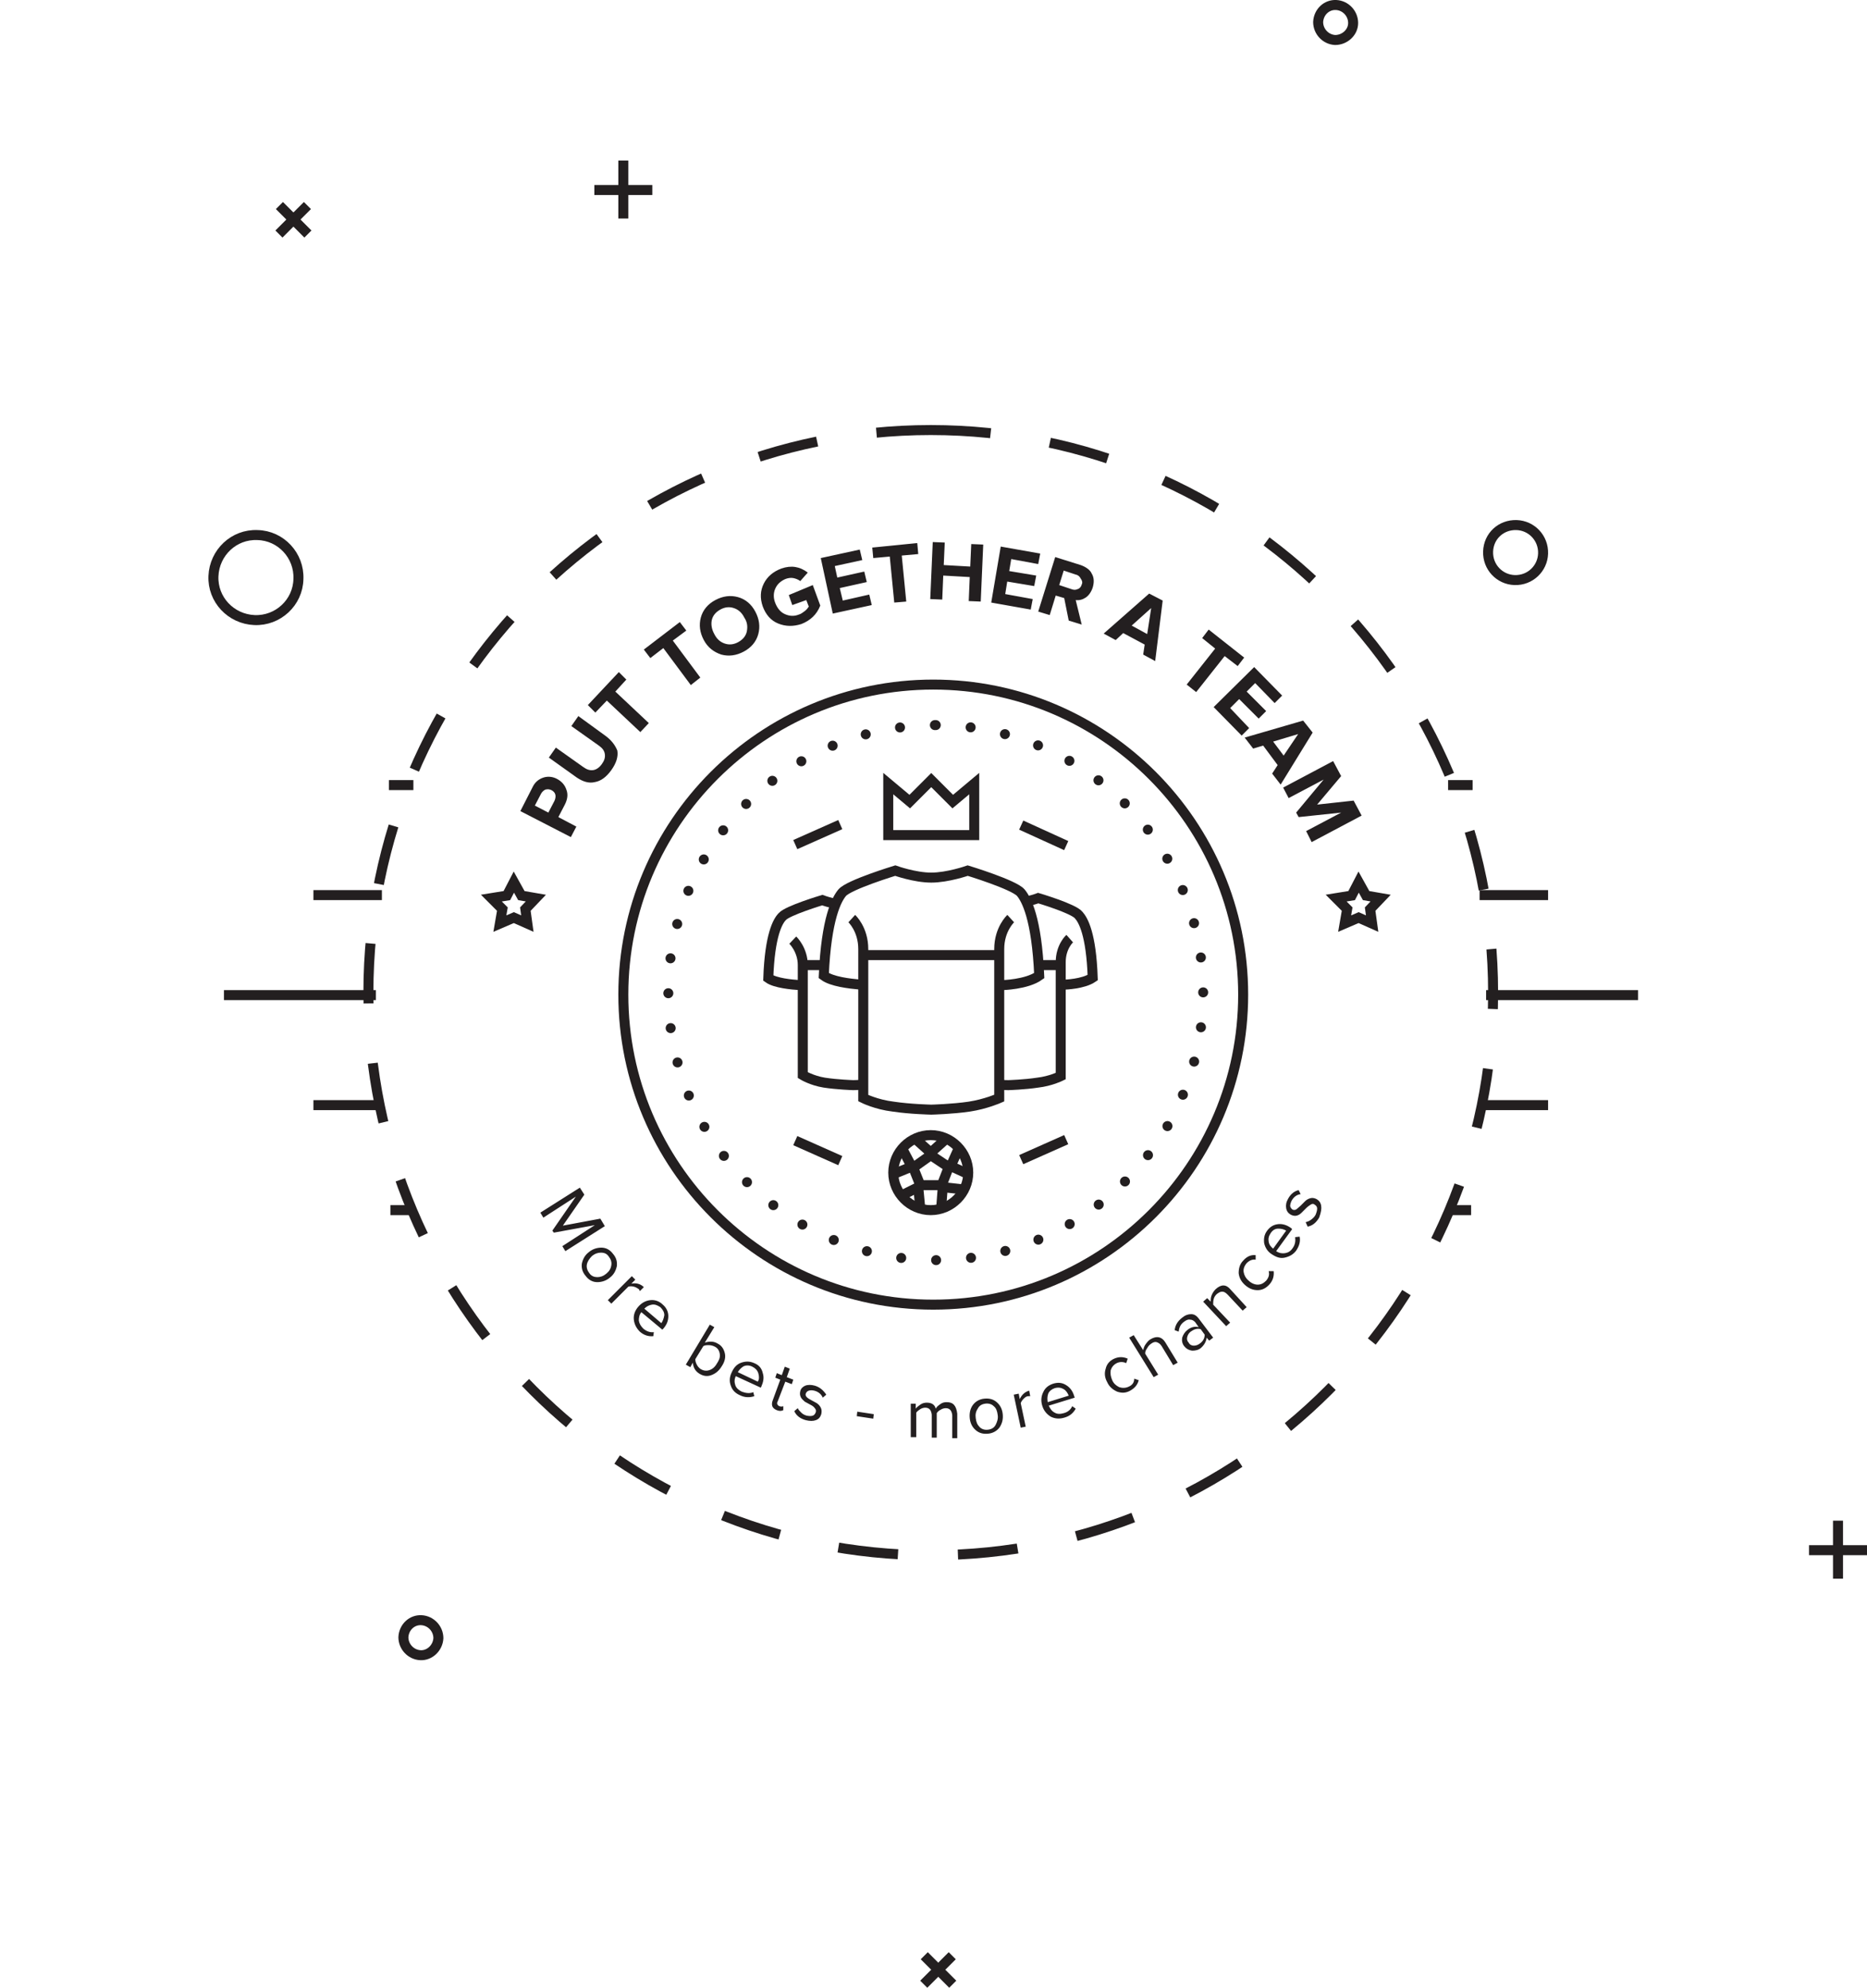 <?xml version="1.0" encoding="utf-8"?>
<!-- Generator: Adobe Illustrator 19.0.0, SVG Export Plug-In . SVG Version: 6.00 Build 0)  -->
<svg version="1.1" id="Layer_1" xmlns="http://www.w3.org/2000/svg" xmlns:xlink="http://www.w3.org/1999/xlink" x="0px" y="0px"
	 viewBox="-562 52.5 373.5 397.5" style="enable-background:new -562 52.5 373.5 397.5;" xml:space="preserve">
<style type="text/css">
	.st0{fill:none;stroke:#231F20;stroke-width:2;stroke-miterlimit:10;}
	.st1{fill:none;stroke:#231F20;stroke-width:2;stroke-miterlimit:10;stroke-dasharray:12;}
	
		.st2{fill:none;stroke:#231F20;stroke-width:2;stroke-linecap:round;stroke-linejoin:round;stroke-miterlimit:10;stroke-dasharray:0,7;}
	.st3{fill:#231F20;}
</style>
<path class="st0" d="M-375.3,189.4c34.2,0,62,27.8,62,62s-27.8,62-62,62c-34.2,0-62-27.8-62-62S-409.5,189.4-375.3,189.4z"/>
<path class="st1" d="M-375.8,138.5c62.1,0,112.5,50.4,112.5,112.5s-50.4,112.5-112.5,112.5c-62.1,0-112.5-50.4-112.5-112.5
	S-437.9,138.5-375.8,138.5z"/>
<path class="st2" d="M-374.8,197.5c29.6,0,53.5,24,53.5,53.5s-24,53.5-53.5,53.5c-29.6,0-53.5-24-53.5-53.5
	S-404.4,197.5-374.8,197.5z"/>
<path class="st0" d="M-356.3,232.7c1.2-0.3,2-0.6,2-0.6s7.1,2.1,8.1,3.4c0.9,1,2.5,3.8,2.8,12.5c-1.9,1.3-5.6,1.4-5.6,1.4"/>
<path class="st0" d="M-348,240.2c0,0-1.8,1.6-1.8,4.7s0,22.8,0,22.8s-2,1-4.6,1.3c-2.6,0.4-5.8,0.5-5.8,0.5h-0.2c0,0-0.8,0-1.9-0.1"
	/>
<path class="st0" d="M-350.3,245.5l-4,0"/>
<path class="st0" d="M-402,249.5c-1.6-0.1-4.9-0.4-6.3-1.4c0.3-8.6,1.9-11.4,2.8-12.3c1-1.2,8-3.3,8-3.3s0.8,0.3,2,0.6"/>
<path class="st0" d="M-389.3,269.4c-1.1,0.1-1.9,0.1-1.9,0.1h-0.2c0,0-3.1-0.1-5.7-0.5c-2.5-0.4-4.3-1.5-4.3-1.5s0-18.9,0-22
	s-2-5-2-5"/>
<path class="st0" d="M-396.3,245.5l-5,0"/>
<path class="st0" d="M-389.3,249.4c-0.2,0-0.4,0-0.6,0c-2.2-0.2-5.7-0.6-7.3-1.8c0.5-11.5,2.6-15.3,3.7-16.6
	c1.4-1.6,10.6-4.4,10.6-4.4s3.9,1.4,7.2,1.4s7.3-1.4,7.3-1.4s9.2,2.8,10.6,4.4c1.1,1.3,3.2,5.1,3.7,16.6c-2.5,1.8-7.4,1.9-7.4,1.9
	s-0.2,0-0.6,0"/>
<path class="st0" d="M-391.6,236.2c0,0,2.3,2.1,2.3,6.1c0,4,0,29.8,0,29.8s2.6,1.3,6,1.7c3.3,0.5,7.5,0.6,7.5,0.6h0.2
	c0,0,4.1-0.1,7.5-0.6c3.3-0.5,6-1.7,6-1.7s0-25.7,0-29.8c0-4,2.3-6.1,2.3-6.1"/>
<path class="st0" d="M-290.2,236l-2.8,1.2l0.5-2.9l-2.2-2.2l3.1-0.5l1.4-2.7l1.5,2.7l2.9,0.5l-2.1,2.2l0.4,2.9L-290.2,236z"/>
<path class="st0" d="M-459.2,236l-2.8,1.2l0.5-2.9l-2.2-2.2l3.1-0.5l1.4-2.7l1.5,2.7l2.9,0.5l-2.1,2.2l0.4,2.9L-459.2,236z"/>
<path class="st0" d="M-362.3,243.5h-27"/>
<path class="st0" d="M-486.8,251.5h-30.4"/>
<path class="st0" d="M-485.6,273.5h-13.7"/>
<path class="st0" d="M-479.3,294.5h-4.6"/>
<path class="st0" d="M-479.3,209.5h-4.9"/>
<path class="st0" d="M-485.6,231.5h-13.7"/>
<path class="st0" d="M-264.7,251.5h30.4"/>
<path class="st0" d="M-266,273.5h13.7"/>
<path class="st0" d="M-272.3,294.5h4.6"/>
<path class="st0" d="M-272.3,209.5h4.9"/>
<path class="st0" d="M-266,231.5h13.7"/>
<path class="st0" d="M-367.3,219.5h-17v-10.3l4.3,3.6l4.3-4.3l4.3,4.3l4.3-3.6V219.5L-367.3,219.5z"/>
<path class="st0" d="M-402.9,221.4l9-4"/>
<path class="st0" d="M-348.7,221.6l-9-4.1"/>
<path class="st0" d="M-402.9,280.6l9,4"/>
<path class="st0" d="M-348.7,280.4l-9,4"/>
<path class="st0" d="M-375.8,279.5c4.1,0,7.5,3.4,7.5,7.5s-3.4,7.5-7.5,7.5s-7.5-3.4-7.5-7.5S-379.9,279.5-375.8,279.5z"/>
<path class="st0" d="M-372.9,280.4l-2.9,2.6l-2.9-2.6"/>
<path class="st0" d="M-370.1,281.9l-1.7,3.8l3.5,1.6"/>
<path class="st0" d="M-368.9,290.4l-4.5-0.5l-0.3,4"/>
<path class="st0" d="M-377.9,294.1l-0.4-4.2l-3,1.5"/>
<path class="st0" d="M-383.3,287.3l3.7-1.5l-1.7-3.2"/>
<path class="st0" d="M-375.8,283.5l-3.5,2.5l1.4,3.5h4.3l1.4-3.6L-375.8,283.5z"/>
<path class="st0" d="M-258.6,157.5c3,0.1,5.4,2.6,5.3,5.7c-0.1,3-2.6,5.4-5.7,5.3c-3-0.1-5.4-2.6-5.3-5.7S-261.7,157.4-258.6,157.5z
	"/>
<path class="st0" d="M-477.7,376.5c1.9,0.1,3.4,1.7,3.4,3.6c-0.1,1.9-1.7,3.5-3.6,3.4c-1.9-0.1-3.4-1.7-3.4-3.6
	C-481.2,377.9-479.6,376.4-477.7,376.5z"/>
<path class="st0" d="M-294.7,53.5c1.9,0.1,3.4,1.7,3.4,3.6s-1.7,3.4-3.6,3.4c-1.9-0.1-3.4-1.7-3.4-3.6
	C-298.2,54.9-296.6,53.4-294.7,53.5z"/>
<path class="st0" d="M-510.5,159.5c4.7,0.1,8.4,4.1,8.2,8.8c-0.1,4.7-4.1,8.4-8.8,8.2s-8.4-4.1-8.2-8.8
	C-519.1,163-515.2,159.3-510.5,159.5z"/>
<path class="st0" d="M-371.5,443.6l-5.7,5.7"/>
<path class="st0" d="M-377.1,443.6l5.7,5.7"/>
<path class="st0" d="M-500.5,93.6l-5.7,5.7"/>
<path class="st0" d="M-506.1,93.6l5.7,5.7"/>
<path class="st0" d="M-437.3,84.6v11.6"/>
<path class="st0" d="M-443.1,90.5h11.6"/>
<path class="st0" d="M-194.3,356.6v11.6"/>
<path class="st0" d="M-200.1,362.5h11.6"/>
<g>
	<g>
		<path class="st3" d="M-449,213.4c0.5-1,0.7-2,0.3-3c-0.3-0.9-0.9-1.6-1.8-2.1c-0.9-0.5-1.9-0.6-2.8-0.3c-0.9,0.3-1.7,0.9-2.2,2
			l-2.4,4.7l10.1,5.2l1.1-2.1l-3.6-1.9L-449,213.4z M-451.1,212.7l-1.2,2.3l-2.7-1.4l1.2-2.3c0.2-0.4,0.5-0.7,0.9-0.9
			c0.4-0.1,0.8-0.1,1.2,0.1c0.4,0.2,0.7,0.5,0.8,0.9C-450.8,211.8-450.9,212.3-451.1,212.7z M-440.8,199.7l-5.5-4l-1.4,2l5.5,3.9
			c0.7,0.5,1.1,1,1.2,1.7c0.1,0.7-0.1,1.3-0.6,2c-0.5,0.7-1.1,1.1-1.7,1.2c-0.7,0.1-1.3-0.1-2-0.6l-5.5-3.9l-1.4,2l5.6,4
			c1.2,0.8,2.4,1.2,3.6,0.9c1.2-0.2,2.3-1,3.3-2.4c1-1.4,1.4-2.7,1.2-3.9C-438.9,201.6-439.6,200.6-440.8,199.7z M-436.7,188.4
			l-1.5-1.5l-6.2,6.6l1.5,1.5l2.3-2.4l6.7,6.3l1.7-1.8l-6.7-6.3L-436.7,188.4z M-424.7,178.6l-1.3-1.7l-7.2,5.5l1.3,1.7l2.6-2
			l5.5,7.4l1.9-1.5l-5.5-7.4L-424.7,178.6z M-414.4,171.9c-1.5-0.4-3-0.2-4.5,0.6c-1.5,0.8-2.5,2-2.9,3.5c-0.4,1.5-0.2,3,0.6,4.5
			c0.8,1.5,2,2.4,3.5,2.9c1.5,0.4,3,0.2,4.5-0.6c1.5-0.8,2.5-2,2.9-3.5c0.4-1.5,0.2-3-0.6-4.5C-411.7,173.3-412.9,172.3-414.4,171.9
			z M-412.6,178.8c-0.2,0.9-0.8,1.6-1.7,2.1c-0.9,0.5-1.8,0.6-2.7,0.3c-0.9-0.3-1.6-0.9-2.1-1.9c-0.5-0.9-0.7-1.9-0.5-2.8
			c0.2-0.9,0.8-1.6,1.7-2.1c0.9-0.5,1.8-0.6,2.7-0.3c0.9,0.3,1.6,0.9,2.1,1.9C-412.5,176.9-412.4,177.8-412.6,178.8z M-404.2,171.5
			l0.7,2l2.8-1l0.5,1.3c-0.2,0.3-0.4,0.6-0.8,0.9c-0.4,0.3-0.8,0.6-1.2,0.7c-1,0.4-1.9,0.3-2.8-0.1c-0.9-0.4-1.5-1.2-1.9-2.2
			c-0.4-1-0.4-2,0-2.9c0.4-0.9,1.1-1.5,2-1.9c0.5-0.2,1.1-0.3,1.6-0.2c0.5,0.1,1,0.3,1.4,0.6l1.5-1.7c-1.6-1.2-3.3-1.5-5.3-0.8
			c-1.6,0.6-2.8,1.6-3.5,3c-0.7,1.4-0.8,2.9-0.2,4.6c0.6,1.6,1.6,2.8,3.1,3.4c1.5,0.6,3,0.6,4.6,0.1c1.8-0.7,3.1-1.9,3.8-3.7
			l-1.5-4.1L-404.2,171.5z M-393.4,172.6l-0.6-2.5l5.4-1.2l-0.5-2.1l-5.4,1.2l-0.5-2.3l5.5-1.2l-0.5-2.1l-7.8,1.7l2.4,11.1l7.8-1.7
			l-0.5-2.1L-393.4,172.6z M-378.5,161.1l-9,0.9l0.2,2.1l3.3-0.3l0.9,9.2l2.4-0.2l-0.9-9.2l3.3-0.3L-378.5,161.1z M-367.9,165.8
			l-5.3-0.3l0.2-4.5l-2.4-0.1l-0.5,11.4l2.4,0.1l0.2-4.8l5.3,0.3l-0.2,4.8l2.4,0.1l0.5-11.4l-2.4-0.1L-367.9,165.8z M-354.3,165.3
			l0.4-2.1l-7.9-1.4l-1.9,11.2l7.9,1.4l0.4-2.1l-5.5-1l0.4-2.5l5.4,0.9l0.4-2.1l-5.4-0.9l0.4-2.4L-354.3,165.3z M-345.8,165.5
			l-5.1-1.6l-3.4,10.9l2.3,0.7l1.2-3.9l1.7,0.5l0.9,4.5l2.6,0.8l-1.2-4.9c0.7,0.1,1.4-0.1,2-0.5c0.6-0.4,1.1-1.1,1.4-2
			c0.3-1,0.3-2-0.2-2.8C-343.9,166.5-344.7,165.9-345.8,165.5z M-345.6,169.4c-0.1,0.4-0.4,0.8-0.8,0.9c-0.4,0.2-0.8,0.2-1.3,0
			l-2.4-0.8l0.9-2.9l2.4,0.8c0.5,0.1,0.8,0.4,1,0.8C-345.5,168.6-345.4,169-345.6,169.4z M-341.2,179.2l2.4,1.3l1.5-1.4l4.3,2.3
			l-0.3,2l2.4,1.3l1.5-12.1l-2.7-1.4L-341.2,179.2z M-332.5,179.3l-3.1-1.7l3.9-3.5L-332.5,179.3z M-314.4,185.7l1.3-1.7l-7.1-5.6
			l-1.3,1.7l2.6,2.1l-5.7,7.2l1.9,1.5l5.7-7.2L-314.4,185.7z M-315.9,194.1l1.8-1.8l3.9,3.9l1.5-1.5l-3.9-3.9l1.7-1.7l3.9,4l1.5-1.5
			l-5.6-5.7l-8.1,8l5.6,5.7l1.5-1.5L-315.9,194.1z M-301.3,196.6L-313,200l1.7,2.2l2-0.6l2.9,3.9l-1.1,1.7l1.7,2.2l6.4-10.4
			L-301.3,196.6z M-305.2,203.6l-2.1-2.8l5-1.5L-305.2,203.6z M-291.2,212.6l-7.3,0.8l4.8-5.7l-1.6-3l-10,5.3l1.1,2.1l7-3.7
			l-5.5,6.6l0.5,0.9l8.5-0.9l-7,3.7l1.1,2.2l10-5.3L-291.2,212.6z"/>
	</g>
</g>
<g>
	<g>
		<path class="st3" d="M-441.9,296.2l-7.5,1.4l4.3-6.2l-0.9-1.4l-7.9,5l0.6,1l6.5-4.2l-4.7,6.8l0.3,0.4l8.2-1.5l-6.5,4.2l0.6,1
			l7.9-5L-441.9,296.2z M-438.6,305.7c0.1-0.9-0.1-1.7-0.8-2.5c-0.6-0.8-1.4-1.2-2.3-1.2c-0.9,0-1.8,0.3-2.5,0.9
			c-0.8,0.6-1.2,1.4-1.4,2.3c-0.1,0.9,0.1,1.7,0.8,2.5c0.6,0.8,1.4,1.2,2.3,1.2c0.9,0,1.8-0.3,2.5-0.9
			C-439.2,307.4-438.8,306.6-438.6,305.7z M-440.7,307.2c-0.6,0.5-1.2,0.7-1.8,0.7c-0.6,0-1.2-0.2-1.6-0.8c-0.4-0.5-0.6-1.1-0.5-1.7
			c0.1-0.6,0.5-1.2,1-1.7c0.6-0.5,1.2-0.7,1.8-0.7c0.7,0,1.2,0.2,1.6,0.8c0.4,0.5,0.6,1.1,0.5,1.7
			C-439.8,306.2-440.1,306.7-440.7,307.2z M-434,310.7l0.8-0.8c-0.6-0.6-1.4-0.9-2.5-0.7l0.8-0.8l-0.7-0.7l-4.8,4.8l0.7,0.7l3.4-3.4
			c0.3-0.1,0.7-0.1,1.1,0c0.4,0.1,0.7,0.3,1,0.5C-434.1,310.5-434,310.6-434,310.7z M-431.9,312.5c-0.9,0.1-1.7,0.5-2.4,1.3
			c-0.7,0.8-1,1.7-0.9,2.6c0.1,0.9,0.5,1.7,1.2,2.4c0.8,0.7,1.7,1,2.7,0.9l0.1-0.8c-0.8,0.1-1.5-0.2-2.1-0.7c-0.5-0.5-0.8-1-0.9-1.6
			c0-0.6,0.1-1.2,0.5-1.7l4.2,3.5l0.2-0.2c0.7-0.8,1-1.6,1-2.5c0-0.9-0.4-1.7-1.1-2.3C-430.1,312.7-431,312.4-431.9,312.5z
			 M-429.7,317.1l-3.4-2.9c0.4-0.4,0.9-0.7,1.5-0.8c0.6-0.1,1.1,0.1,1.7,0.5c0.5,0.5,0.8,1,0.8,1.6
			C-429.2,316.1-429.4,316.7-429.7,317.1z M-418.4,321.2c-0.8-0.5-1.7-0.5-2.6-0.2l1.9-3.1l-0.9-0.5l-4.8,8l0.9,0.5l0.5-0.9
			c0.1,1,0.5,1.7,1.3,2.2c0.8,0.5,1.6,0.6,2.4,0.3c0.8-0.3,1.5-0.8,2.1-1.8c0.6-0.9,0.8-1.8,0.6-2.6
			C-417.2,322.3-417.6,321.6-418.4,321.2z M-418.6,325.2c-0.4,0.7-0.9,1.1-1.5,1.3c-0.6,0.2-1.2,0.1-1.7-0.2
			c-0.3-0.2-0.6-0.5-0.8-0.9c-0.2-0.4-0.3-0.7-0.3-1.1l1.6-2.6c0.3-0.2,0.7-0.2,1.1-0.2c0.4,0,0.8,0.1,1.2,0.3
			c0.6,0.3,0.9,0.8,1,1.5S-418.2,324.6-418.6,325.2z M-411.1,325.1c-0.9-0.4-1.7-0.4-2.6-0.1c-0.9,0.3-1.5,1-1.9,1.9
			c-0.5,1-0.5,1.9-0.2,2.7c0.3,0.9,0.9,1.5,1.8,1.9c1,0.5,2,0.5,2.9,0.2l-0.2-0.8c-0.7,0.3-1.5,0.2-2.3-0.1
			c-0.6-0.3-1.1-0.7-1.3-1.3c-0.2-0.6-0.2-1.2,0.1-1.8l5,2.3l0.1-0.2c0.4-0.9,0.6-1.8,0.3-2.7C-409.6,326.2-410.1,325.5-411.1,325.1
			z M-410.4,328.8l-4-1.9c0.3-0.5,0.7-0.9,1.2-1.2c0.5-0.2,1.1-0.2,1.7,0.1c0.6,0.3,1,0.7,1.2,1.3
			C-410.1,327.8-410.1,328.3-410.4,328.8z M-404,326.2l-1-0.4l-0.6,1.7l-1-0.4l-0.3,0.9l1,0.4l-1.5,4.1c-0.2,0.5-0.2,0.9-0.1,1.2
			c0.1,0.3,0.4,0.6,0.9,0.8c0.5,0.2,0.9,0.2,1.3,0l0-0.8c-0.2,0.1-0.5,0.1-0.8,0c-0.2-0.1-0.3-0.2-0.4-0.4c-0.1-0.2,0-0.4,0.1-0.6
			l1.5-3.9l1.3,0.5l0.3-0.9l-1.3-0.5L-404,326.2z M-399,329.6c-0.7-0.2-1.4-0.2-1.9,0c-0.5,0.2-0.9,0.6-1,1.1
			c-0.1,0.4-0.1,0.8,0.1,1.2c0.2,0.4,0.5,0.6,0.8,0.9c0.4,0.2,0.7,0.4,1.1,0.6c0.4,0.2,0.7,0.4,0.9,0.7c0.2,0.2,0.3,0.5,0.2,0.8
			c-0.1,0.3-0.3,0.6-0.6,0.7c-0.3,0.1-0.7,0.1-1.2,0c-0.4-0.1-0.8-0.3-1.1-0.6c-0.3-0.3-0.6-0.6-0.7-0.9l-0.7,0.6
			c0.4,0.9,1.2,1.5,2.3,1.8c0.8,0.2,1.5,0.2,2,0c0.6-0.2,0.9-0.6,1.1-1.2c0.1-0.5,0.1-0.9-0.1-1.3c-0.2-0.4-0.5-0.7-0.8-0.9
			c-0.4-0.2-0.7-0.4-1.1-0.6c-0.4-0.2-0.7-0.4-0.9-0.6c-0.2-0.2-0.3-0.5-0.2-0.7c0.1-0.3,0.3-0.5,0.6-0.6c0.3-0.1,0.7-0.1,1.1,0
			c0.8,0.2,1.4,0.7,1.7,1.4l0.7-0.6C-397.3,330.5-398,329.9-399,329.6z M-390.6,335.7l3.3,0.5l0.1-0.9l-3.3-0.5L-390.6,335.7z
			 M-372.6,332.9c-0.5,0-0.9,0.1-1.3,0.4s-0.7,0.5-0.9,0.9c-0.1-0.4-0.3-0.7-0.6-0.9c-0.3-0.2-0.7-0.3-1.2-0.3
			c-0.4,0-0.9,0.1-1.3,0.4c-0.4,0.3-0.7,0.5-0.9,0.8l0-1l-1,0l0,6.7l1.1,0l0-4.9c0.2-0.3,0.5-0.5,0.8-0.7c0.3-0.2,0.7-0.3,1-0.3
			c0.8,0,1.2,0.5,1.3,1.4l0,4.6l1,0l0-4.9c0.2-0.3,0.4-0.5,0.8-0.7c0.3-0.2,0.7-0.3,1-0.3c0.8,0,1.2,0.5,1.3,1.4l0,4.6l1,0l0-4.9
			C-370.7,333.6-371.3,332.9-372.6,332.9z M-362.6,332.9c-0.7-0.6-1.5-0.8-2.5-0.7c-1,0.1-1.8,0.6-2.3,1.3c-0.5,0.7-0.7,1.6-0.6,2.6
			c0.1,1,0.5,1.8,1.2,2.4c0.7,0.6,1.5,0.8,2.5,0.7c1-0.1,1.8-0.6,2.3-1.3c0.5-0.8,0.7-1.6,0.6-2.6
			C-361.5,334.3-361.9,333.5-362.6,332.9z M-362.8,337.4c-0.3,0.6-0.8,0.9-1.5,1c-0.7,0.1-1.3-0.1-1.7-0.5c-0.5-0.5-0.7-1-0.8-1.8
			c-0.1-0.7,0-1.3,0.4-1.9c0.3-0.6,0.8-0.9,1.5-1c0.7-0.1,1.3,0.1,1.7,0.5c0.5,0.4,0.7,1,0.8,1.8
			C-362.3,336.2-362.5,336.8-362.8,337.4z M-358,332.3l-0.2-1.1l-1,0.2l1.4,6.6l1-0.2l-1-4.7c0.1-0.3,0.3-0.6,0.6-0.9
			c0.3-0.3,0.6-0.5,0.9-0.5c0.2,0,0.3,0,0.4,0l-0.2-1.1C-356.9,330.8-357.6,331.4-358,332.3z M-349.2,335.1
			c-0.7,0.2-1.3,0.2-1.8-0.1c-0.6-0.3-0.9-0.8-1.2-1.4l5.2-1.6l-0.1-0.3c-0.3-1-0.8-1.7-1.6-2.2c-0.8-0.5-1.6-0.6-2.6-0.3
			c-0.9,0.3-1.6,0.8-2,1.7c-0.4,0.8-0.5,1.7-0.2,2.7c0.3,1,0.9,1.7,1.7,2.2c0.8,0.4,1.7,0.5,2.7,0.2c1.1-0.3,1.8-0.9,2.3-1.8
			l-0.7-0.5C-347.8,334.4-348.4,334.9-349.2,335.1z M-352.4,332.9c-0.1-0.6-0.1-1.1,0.1-1.7c0.2-0.5,0.7-0.9,1.3-1.1
			c0.7-0.2,1.3-0.1,1.8,0.2c0.5,0.3,0.8,0.8,1,1.3L-352.4,332.9z M-336.2,329.8c-0.6,0.3-1.3,0.3-1.9,0.1c-0.6-0.3-1.1-0.7-1.4-1.4
			c-0.3-0.7-0.4-1.3-0.3-2c0.2-0.6,0.6-1.1,1.2-1.4c0.6-0.3,1.3-0.3,1.9,0l0.3-0.9c-0.9-0.4-1.8-0.4-2.7,0c-0.9,0.4-1.5,1.1-1.7,2
			c-0.3,0.9-0.2,1.8,0.3,2.7c0.4,0.9,1.1,1.5,2,1.9c0.9,0.3,1.7,0.3,2.6-0.2c0.9-0.5,1.5-1.2,1.7-2.1l-0.9-0.3
			C-335.1,329-335.5,329.5-336.2,329.8z M-331.8,320.3c-0.4,0.2-0.7,0.6-1,1c-0.3,0.4-0.4,0.8-0.5,1.2l-1.9-3l-0.9,0.5l4.9,7.9
			l0.9-0.5l-2.6-4.2c0-0.4,0.1-0.7,0.4-1.1c0.2-0.4,0.5-0.7,0.8-0.9c0.4-0.3,0.8-0.4,1.1-0.3c0.3,0.1,0.7,0.3,1,0.8l2.3,3.8l0.9-0.5
			l-2.5-4.1C-329.6,319.8-330.6,319.6-331.8,320.3z M-323.7,315.3c-0.6,0-1.2,0.2-1.8,0.7c-0.9,0.7-1.4,1.5-1.5,2.5l0.8,0.3
			c0.1-0.9,0.4-1.5,1.1-2c0.4-0.3,0.8-0.5,1.2-0.4c0.4,0,0.7,0.2,1,0.5l0.7,1c-0.8-0.2-1.6,0-2.3,0.6c-0.5,0.4-0.8,0.9-1,1.5
			c-0.1,0.6,0,1.2,0.4,1.7c0.4,0.5,0.9,0.8,1.6,0.9c0.6,0,1.2-0.1,1.7-0.5c0.7-0.6,1.1-1.3,1.2-2.1l0.5,0.6l0.8-0.6l-2.8-3.7
			C-322.6,315.6-323.1,315.3-323.7,315.3z M-321,319.4c0,0.7-0.3,1.3-1,1.8c-0.4,0.3-0.8,0.4-1.2,0.4c-0.4,0-0.8-0.2-1-0.6
			c-0.3-0.3-0.4-0.7-0.3-1.1c0.1-0.4,0.3-0.8,0.7-1.1c0.7-0.5,1.3-0.7,2-0.5L-321,319.4z M-318.8,310.3c-0.3,0.3-0.6,0.7-0.8,1.2
			c-0.2,0.5-0.2,0.9-0.2,1.3l-0.7-0.7l-0.8,0.7l4.6,4.9l0.8-0.7l-3.4-3.6c0-0.4,0-0.7,0.1-1.1c0.1-0.4,0.3-0.7,0.6-1
			c0.4-0.3,0.7-0.5,1.1-0.5c0.4,0,0.7,0.2,1.1,0.6l3,3.2l0.8-0.7l-3.2-3.5C-316.7,309.3-317.7,309.3-318.8,310.3z M-308.2,306.7
			c0.2,0.7,0,1.3-0.5,1.9c-0.5,0.5-1,0.8-1.7,0.8c-0.6,0-1.3-0.3-1.8-0.8c-0.6-0.5-0.9-1.1-1-1.7c-0.1-0.6,0.1-1.2,0.6-1.8
			c0.5-0.5,1.1-0.8,1.8-0.7l0-0.9c-1-0.1-1.8,0.3-2.5,1.1c-0.7,0.7-0.9,1.6-0.9,2.5c0.1,0.9,0.5,1.7,1.3,2.4c0.8,0.7,1.6,1,2.5,1
			c0.9,0,1.7-0.4,2.4-1.2c0.7-0.8,0.9-1.7,0.8-2.6L-308.2,306.7z M-302.9,299.9c0.1,0.8,0,1.5-0.5,2.2c-0.4,0.6-0.9,0.9-1.5,1
			c-0.6,0.1-1.2,0-1.8-0.4l3.2-4.4l-0.2-0.2c-0.8-0.6-1.7-0.9-2.6-0.8c-0.9,0.1-1.6,0.5-2.2,1.3c-0.6,0.8-0.7,1.6-0.6,2.5
			c0.2,0.9,0.7,1.7,1.5,2.2c0.9,0.6,1.7,0.9,2.6,0.7s1.7-0.6,2.3-1.4c0.6-0.9,0.9-1.8,0.7-2.8L-302.9,299.9z M-308.2,300.8
			c-0.1-0.6,0-1.1,0.4-1.7c0.4-0.6,0.9-0.9,1.5-0.9c0.6,0,1.1,0.1,1.6,0.4l-2.6,3.6C-307.8,301.8-308.1,301.4-308.2,300.8z
			 M-297.7,293.6c-0.1-0.6-0.4-1-0.9-1.3c-0.4-0.2-0.8-0.3-1.2-0.2c-0.4,0.1-0.8,0.3-1.1,0.6c-0.3,0.3-0.6,0.6-0.9,0.9
			c-0.3,0.3-0.6,0.5-0.8,0.7c-0.3,0.2-0.5,0.2-0.8,0.1c-0.3-0.2-0.4-0.4-0.5-0.7c0-0.3,0.1-0.7,0.3-1.1c0.4-0.7,1-1.2,1.8-1.3
			l-0.4-0.8c-0.9,0.2-1.6,0.8-2.1,1.7c-0.4,0.7-0.5,1.3-0.4,1.9c0.1,0.6,0.4,1,0.9,1.3c0.4,0.2,0.8,0.3,1.2,0.2
			c0.4-0.1,0.7-0.3,1-0.6c0.3-0.3,0.6-0.6,0.9-0.9c0.3-0.3,0.6-0.5,0.9-0.7c0.3-0.2,0.6-0.2,0.8,0c0.3,0.2,0.5,0.4,0.5,0.8
			c0,0.3-0.1,0.7-0.3,1.2c-0.2,0.4-0.5,0.7-0.9,1c-0.4,0.3-0.7,0.4-1.1,0.5l0.4,0.9c1-0.2,1.7-0.8,2.3-1.8
			C-297.7,294.9-297.6,294.2-297.7,293.6z"/>
	</g>
</g>
</svg>
